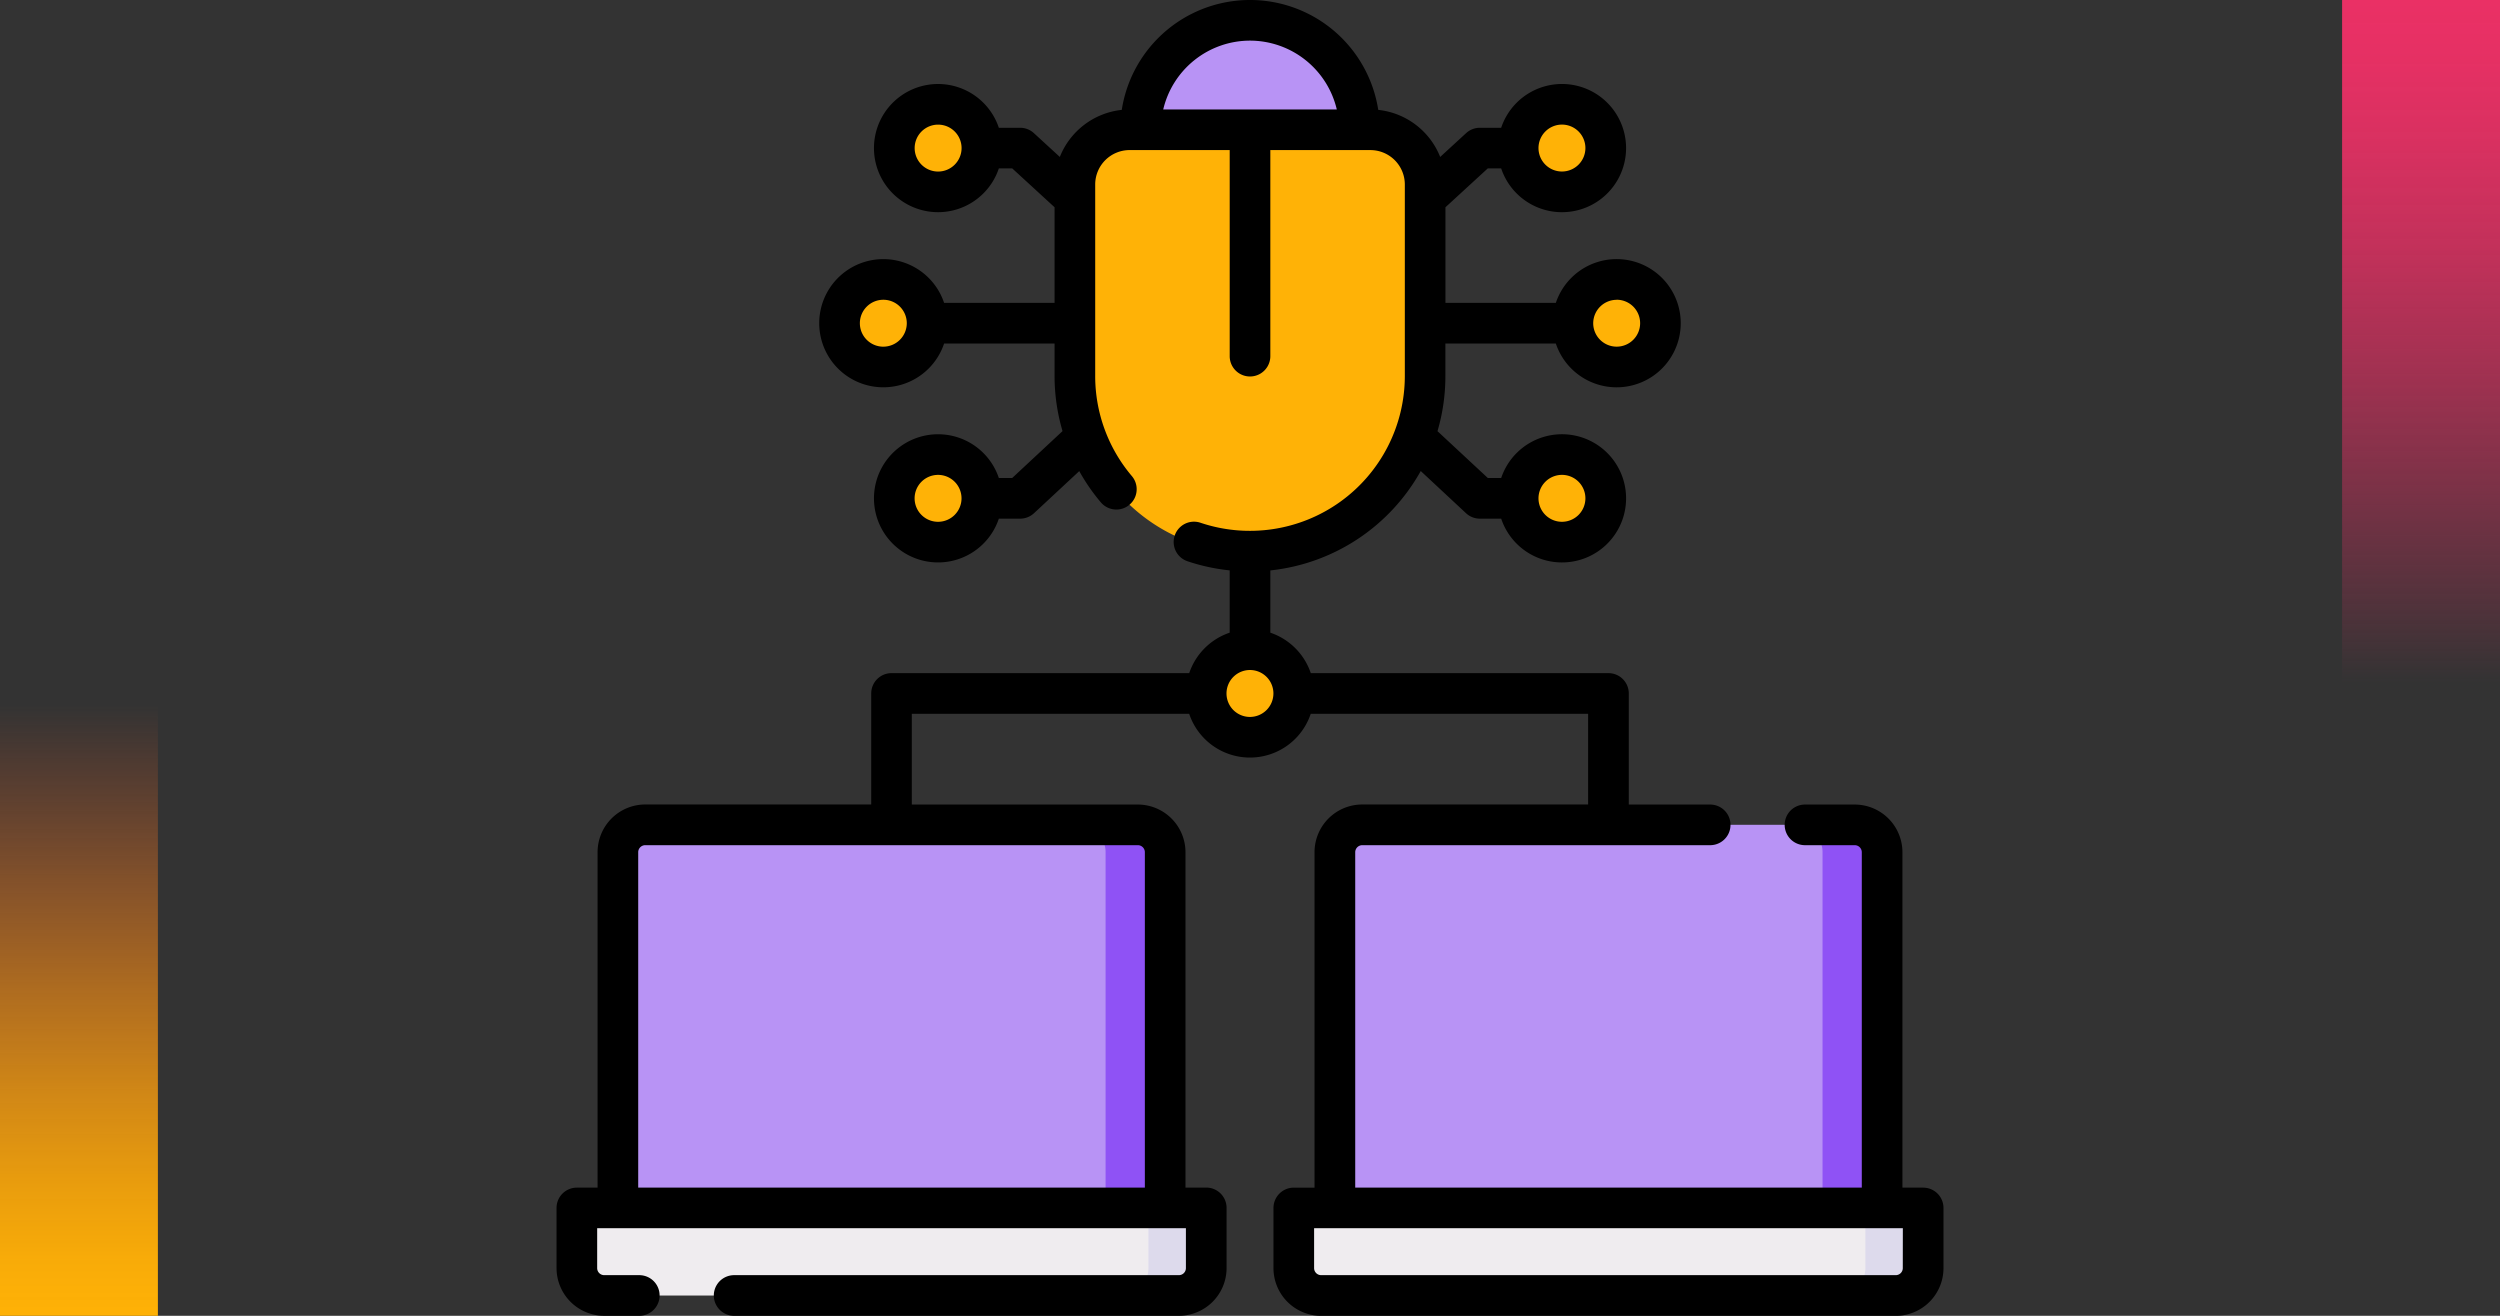 <svg xmlns="http://www.w3.org/2000/svg" xmlns:xlink="http://www.w3.org/1999/xlink" width="190" height="100" viewBox="0 0 190 100">
  <rect x="0" y="0" width="190" height="100" fill="#333333" stroke="none"/>
  <defs>
    <linearGradient id="linear-gradient" x1="0.5" x2="0.5" y2="1" gradientUnits="objectBoundingBox">
      <stop offset="0" stop-color="#f95d2c" stop-opacity="0"/>
      <stop offset="0.091" stop-color="#f96826" stop-opacity="0.133"/>
      <stop offset="0.283" stop-color="#fb7e1d" stop-opacity="0.392"/>
      <stop offset="0.465" stop-color="#fc9014" stop-opacity="0.612"/>
      <stop offset="0.633" stop-color="#fd9f0e" stop-opacity="0.78"/>
      <stop offset="0.784" stop-color="#fea909" stop-opacity="0.898"/>
      <stop offset="0.911" stop-color="#feaf07" stop-opacity="0.973"/>
      <stop offset="1" stop-color="#ffb206"/>
    </linearGradient>
    <linearGradient id="linear-gradient-2" x1="0.5" x2="0.5" y2="1" gradientUnits="objectBoundingBox">
      <stop offset="0" stop-color="#ea3065" stop-opacity="0"/>
      <stop offset="0.091" stop-color="#ea3065" stop-opacity="0.133"/>
      <stop offset="0.283" stop-color="#ea3065" stop-opacity="0.392"/>
      <stop offset="0.465" stop-color="#ea3065" stop-opacity="0.612"/>
      <stop offset="0.633" stop-color="#ea3065" stop-opacity="0.78"/>
      <stop offset="0.784" stop-color="#ea3065" stop-opacity="0.898"/>
      <stop offset="0.911" stop-color="#ea3065" stop-opacity="0.973"/>
      <stop offset="1" stop-color="#ea3065"/>
    </linearGradient>
  </defs>
  <g id="t8-ic3" transform="translate(-180 -4162)">
    <g id="Group_107139" data-name="Group 107139" transform="translate(0 2550)">
      <g id="Group_96874" data-name="Group 96874" transform="translate(180 1665.666)">
        <rect id="Rectangle_5242" data-name="Rectangle 5242" width="12" height="46.333" transform="translate(0 0)" fill="url(#linear-gradient)"/>
      </g>
      <g id="Group_96875" data-name="Group 96875" transform="translate(370 1664) rotate(180)">
        <rect id="Rectangle_5242-2" data-name="Rectangle 5242" width="12" height="52" transform="translate(0 0)" fill="url(#linear-gradient-2)"/>
      </g>
    </g>
    <g id="virus" transform="translate(222.297 4148.869)">
      <g id="Group_107320" data-name="Group 107320" transform="translate(56.031 75.817)">
        <g id="Group_107316" data-name="Group 107316" transform="translate(3.12 0)">
          <path id="Path_163566" data-name="Path 163566" d="M328.908,346.734H287.315V319.7a2.08,2.08,0,0,1,2.08-2.08h37.434a2.08,2.08,0,0,1,2.08,2.08Z" transform="translate(-287.315 -317.619)" fill="#b893f5"/>
        </g>
        <g id="Group_107317" data-name="Group 107317" transform="translate(38.105)">
          <path id="Path_163567" data-name="Path 163567" d="M461.779,317.619h-4.528a2.08,2.08,0,0,1,2.08,2.08v27.035h4.528V319.7A2.08,2.08,0,0,0,461.779,317.619Z" transform="translate(-457.251 -317.619)" fill="#8f52f5"/>
        </g>
        <g id="Group_107318" data-name="Group 107318" transform="translate(0 29.115)">
          <path id="Path_163568" data-name="Path 163568" d="M317.914,465.7H274.242a2.08,2.08,0,0,1-2.08-2.08v-4.575h47.832v4.575A2.08,2.08,0,0,1,317.914,465.7Z" transform="translate(-272.162 -459.041)" fill="#efecef"/>
        </g>
        <g id="Group_107319" data-name="Group 107319" transform="translate(41.361 29.115)">
          <path id="Path_163569" data-name="Path 163569" d="M475.146,459.042v4.575a2.08,2.08,0,0,1-2.08,2.08h4.392a2.08,2.08,0,0,0,2.08-2.08v-4.575Z" transform="translate(-473.066 -459.042)" fill="#dddaec"/>
        </g>
      </g>
      <g id="Group_107325" data-name="Group 107325" transform="translate(1.544 75.817)">
        <g id="Group_107321" data-name="Group 107321" transform="translate(3.119 0)">
          <path id="Path_163570" data-name="Path 163570" d="M64.245,346.734H22.652V319.7a2.08,2.08,0,0,1,2.08-2.08H62.165a2.08,2.08,0,0,1,2.08,2.08Z" transform="translate(-22.652 -317.619)" fill="#b893f5"/>
        </g>
        <g id="Group_107322" data-name="Group 107322" transform="translate(38.104)">
          <path id="Path_163571" data-name="Path 163571" d="M197.116,317.619h-4.528a2.08,2.08,0,0,1,2.08,2.08v27.035H199.2V319.7A2.08,2.08,0,0,0,197.116,317.619Z" transform="translate(-192.588 -317.619)" fill="#8f52f5"/>
        </g>
        <g id="Group_107323" data-name="Group 107323" transform="translate(0 29.115)">
          <path id="Path_163572" data-name="Path 163572" d="M53.252,465.7H9.58a2.08,2.08,0,0,1-2.08-2.08v-4.575H55.332v4.575A2.08,2.08,0,0,1,53.252,465.7Z" transform="translate(-7.5 -459.041)" fill="#efecef"/>
        </g>
        <g id="Group_107324" data-name="Group 107324" transform="translate(41.361 29.115)">
          <path id="Path_163573" data-name="Path 163573" d="M210.484,459.042v4.575a2.08,2.08,0,0,1-2.08,2.08H212.8a2.08,2.08,0,0,0,2.08-2.08v-4.575Z" transform="translate(-208.404 -459.042)" fill="#dddaec"/>
        </g>
      </g>
      <g id="Group_107339" data-name="Group 107339" transform="translate(21.508 14.675)">
        <g id="Group_107326" data-name="Group 107326" transform="translate(22.876)">
          <path id="Path_163574" data-name="Path 163574" d="M215.593,28.95a8.319,8.319,0,1,1,16.637,0Z" transform="translate(-215.593 -20.631)" fill="#b893f5"/>
        </g>
        <g id="Group_107327" data-name="Group 107327" transform="translate(17.885 8.319)">
          <path id="Path_163575" data-name="Path 163575" d="M191.35,79.755V65.2a4.159,4.159,0,0,1,4.159-4.159h18.3a4.159,4.159,0,0,1,4.159,4.159V79.755a13.31,13.31,0,1,1-26.619,0Z" transform="translate(-191.35 -61.038)" fill="#ffb206"/>
        </g>
        <g id="Group_107328" data-name="Group 107328" transform="translate(28.491 8.319)" style="mix-blend-mode: multiply;isolation: isolate">
          <path id="Path_163576" data-name="Path 163576" d="M254.722,61.038h-5.407a4.159,4.159,0,0,1,4.159,4.159V79.755a13.314,13.314,0,0,1-10.606,13.034,13.319,13.319,0,0,0,16.013-13.034V65.2A4.159,4.159,0,0,0,254.722,61.038Z" transform="translate(-242.868 -61.038)" fill="#ffb206"/>
        </g>
        <g id="Group_107329" data-name="Group 107329" transform="translate(55.735 19.693)">
          <circle id="Ellipse_4997" data-name="Ellipse 4997" cx="3.328" cy="3.328" r="3.328" fill="#ffb206"/>
        </g>
        <g id="Group_107331" data-name="Group 107331" transform="translate(51.575 6.383)">
          <g id="Group_107330" data-name="Group 107330">
            <circle id="Ellipse_4998" data-name="Ellipse 4998" cx="3.328" cy="3.328" r="3.328" fill="#ffb206"/>
          </g>
        </g>
        <g id="Group_107333" data-name="Group 107333" transform="translate(51.575 33.002)">
          <g id="Group_107332" data-name="Group 107332">
            <circle id="Ellipse_4999" data-name="Ellipse 4999" cx="3.328" cy="3.328" r="3.328" fill="#ffb206"/>
          </g>
        </g>
        <g id="Group_107334" data-name="Group 107334" transform="translate(0 19.693)">
          <circle id="Ellipse_5000" data-name="Ellipse 5000" cx="3.328" cy="3.328" r="3.328" fill="#ffb206"/>
        </g>
        <g id="Group_107336" data-name="Group 107336" transform="translate(4.159 6.383)">
          <g id="Group_107335" data-name="Group 107335">
            <circle id="Ellipse_5001" data-name="Ellipse 5001" cx="3.328" cy="3.328" r="3.328" fill="#ffb206"/>
          </g>
        </g>
        <g id="Group_107338" data-name="Group 107338" transform="translate(4.159 33.002)">
          <g id="Group_107337" data-name="Group 107337">
            <circle id="Ellipse_5002" data-name="Ellipse 5002" cx="3.328" cy="3.328" r="3.328" fill="#ffb206"/>
          </g>
        </g>
      </g>
      <g id="Group_107340" data-name="Group 107340" transform="translate(49.376 62.507)">
        <circle id="Ellipse_5003" data-name="Ellipse 5003" cx="3.328" cy="3.328" r="3.328" fill="#ffb206"/>
      </g>
      <path id="Path_163577" data-name="Path 163577" d="M103.863,103.388h-1.575V77.9a3.628,3.628,0,0,0-3.623-3.623H94.882a1.544,1.544,0,0,0,0,3.088h3.782a.536.536,0,0,1,.535.535v25.491H60.7V77.9a.536.536,0,0,1,.535-.535H87.677a1.544,1.544,0,0,0,0-3.088H81.491V65.834a1.544,1.544,0,0,0-1.544-1.544H57.323a4.893,4.893,0,0,0-3.075-3.075V56.483a14.878,14.878,0,0,0,11.431-7.554l3.442,3.206a1.544,1.544,0,0,0,1.052.414h1.62a4.872,4.872,0,1,0,0-3.088H70.78L66.952,45.9a14.805,14.805,0,0,0,.6-4.186V39.239h8.394a4.872,4.872,0,1,0,0-3.088H67.557V28.883l3.217-2.953h1.018a4.872,4.872,0,1,0,0-3.088h-1.62a1.543,1.543,0,0,0-1.044.407l-1.971,1.81a5.716,5.716,0,0,0-4.707-3.577,9.863,9.863,0,0,0-19.493,0,5.716,5.716,0,0,0-4.707,3.577l-1.971-1.81a1.543,1.543,0,0,0-1.044-.407h-1.62a4.871,4.871,0,1,0,0,3.088h1.018l3.217,2.953v7.268H29.455a4.871,4.871,0,1,0,0,3.088H37.85V41.71a14.853,14.853,0,0,0,.605,4.185l-3.828,3.566H33.615a4.871,4.871,0,1,0,0,3.088h1.62a1.543,1.543,0,0,0,1.052-.414l3.44-3.2a14.741,14.741,0,0,0,1.642,2.377,1.544,1.544,0,0,0,2.354-2,11.75,11.75,0,0,1-2.785-7.6V27.152a2.617,2.617,0,0,1,2.615-2.615h7.607V40.2a1.544,1.544,0,1,0,3.088,0V24.538h7.607a2.617,2.617,0,0,1,2.615,2.615V41.71A11.774,11.774,0,0,1,48.94,52.86a1.544,1.544,0,1,0-.988,2.926,14.767,14.767,0,0,0,3.207.694v4.734a4.893,4.893,0,0,0-3.075,3.075H25.46a1.544,1.544,0,0,0-1.544,1.544v8.438H6.743A3.628,3.628,0,0,0,3.119,77.9v25.491H1.544A1.544,1.544,0,0,0,0,104.931v4.576a3.628,3.628,0,0,0,3.623,3.624H6.289a1.544,1.544,0,0,0,0-3.088H3.623a.536.536,0,0,1-.535-.535v-3.032H47.832v3.032a.536.536,0,0,1-.535.535h-33.8a1.544,1.544,0,0,0,0,3.088H47.3a3.628,3.628,0,0,0,3.623-3.624v-4.576a1.544,1.544,0,0,0-1.544-1.544H47.8V77.9a3.628,3.628,0,0,0-3.624-3.624H27V67.378h21.08a4.87,4.87,0,0,0,9.239,0H78.4v6.894H61.23A3.628,3.628,0,0,0,57.607,77.9v25.492H56.031a1.544,1.544,0,0,0-1.544,1.544v4.575a3.628,3.628,0,0,0,3.624,3.624h43.673a3.628,3.628,0,0,0,3.624-3.624v-4.575a1.544,1.544,0,0,0-1.544-1.544ZM76.411,49.221A1.783,1.783,0,1,1,74.628,51,1.786,1.786,0,0,1,76.411,49.221Zm4.159-13.31A1.783,1.783,0,1,1,78.787,37.7a1.786,1.786,0,0,1,1.783-1.783ZM76.411,22.6a1.783,1.783,0,1,1-1.783,1.783A1.786,1.786,0,0,1,76.411,22.6ZM29,26.169a1.783,1.783,0,1,1,1.783-1.783A1.786,1.786,0,0,1,29,26.169Zm-4.159,13.31A1.783,1.783,0,1,1,26.619,37.7,1.786,1.786,0,0,1,24.836,39.478ZM29,52.788A1.783,1.783,0,1,1,30.779,51,1.786,1.786,0,0,1,29,52.788ZM52.7,16.219A6.785,6.785,0,0,1,59.3,21.45H46.108A6.785,6.785,0,0,1,52.7,16.219ZM44.712,77.9v25.491H6.207V77.9a.536.536,0,0,1,.536-.536H44.177A.536.536,0,0,1,44.712,77.9ZM52.7,67.618a1.783,1.783,0,1,1,1.783-1.783A1.786,1.786,0,0,1,52.7,67.618Zm49.615,41.889a.536.536,0,0,1-.536.536H58.111a.536.536,0,0,1-.536-.536v-3.031h44.744Z"/>
    </g>
  </g>
</svg>
